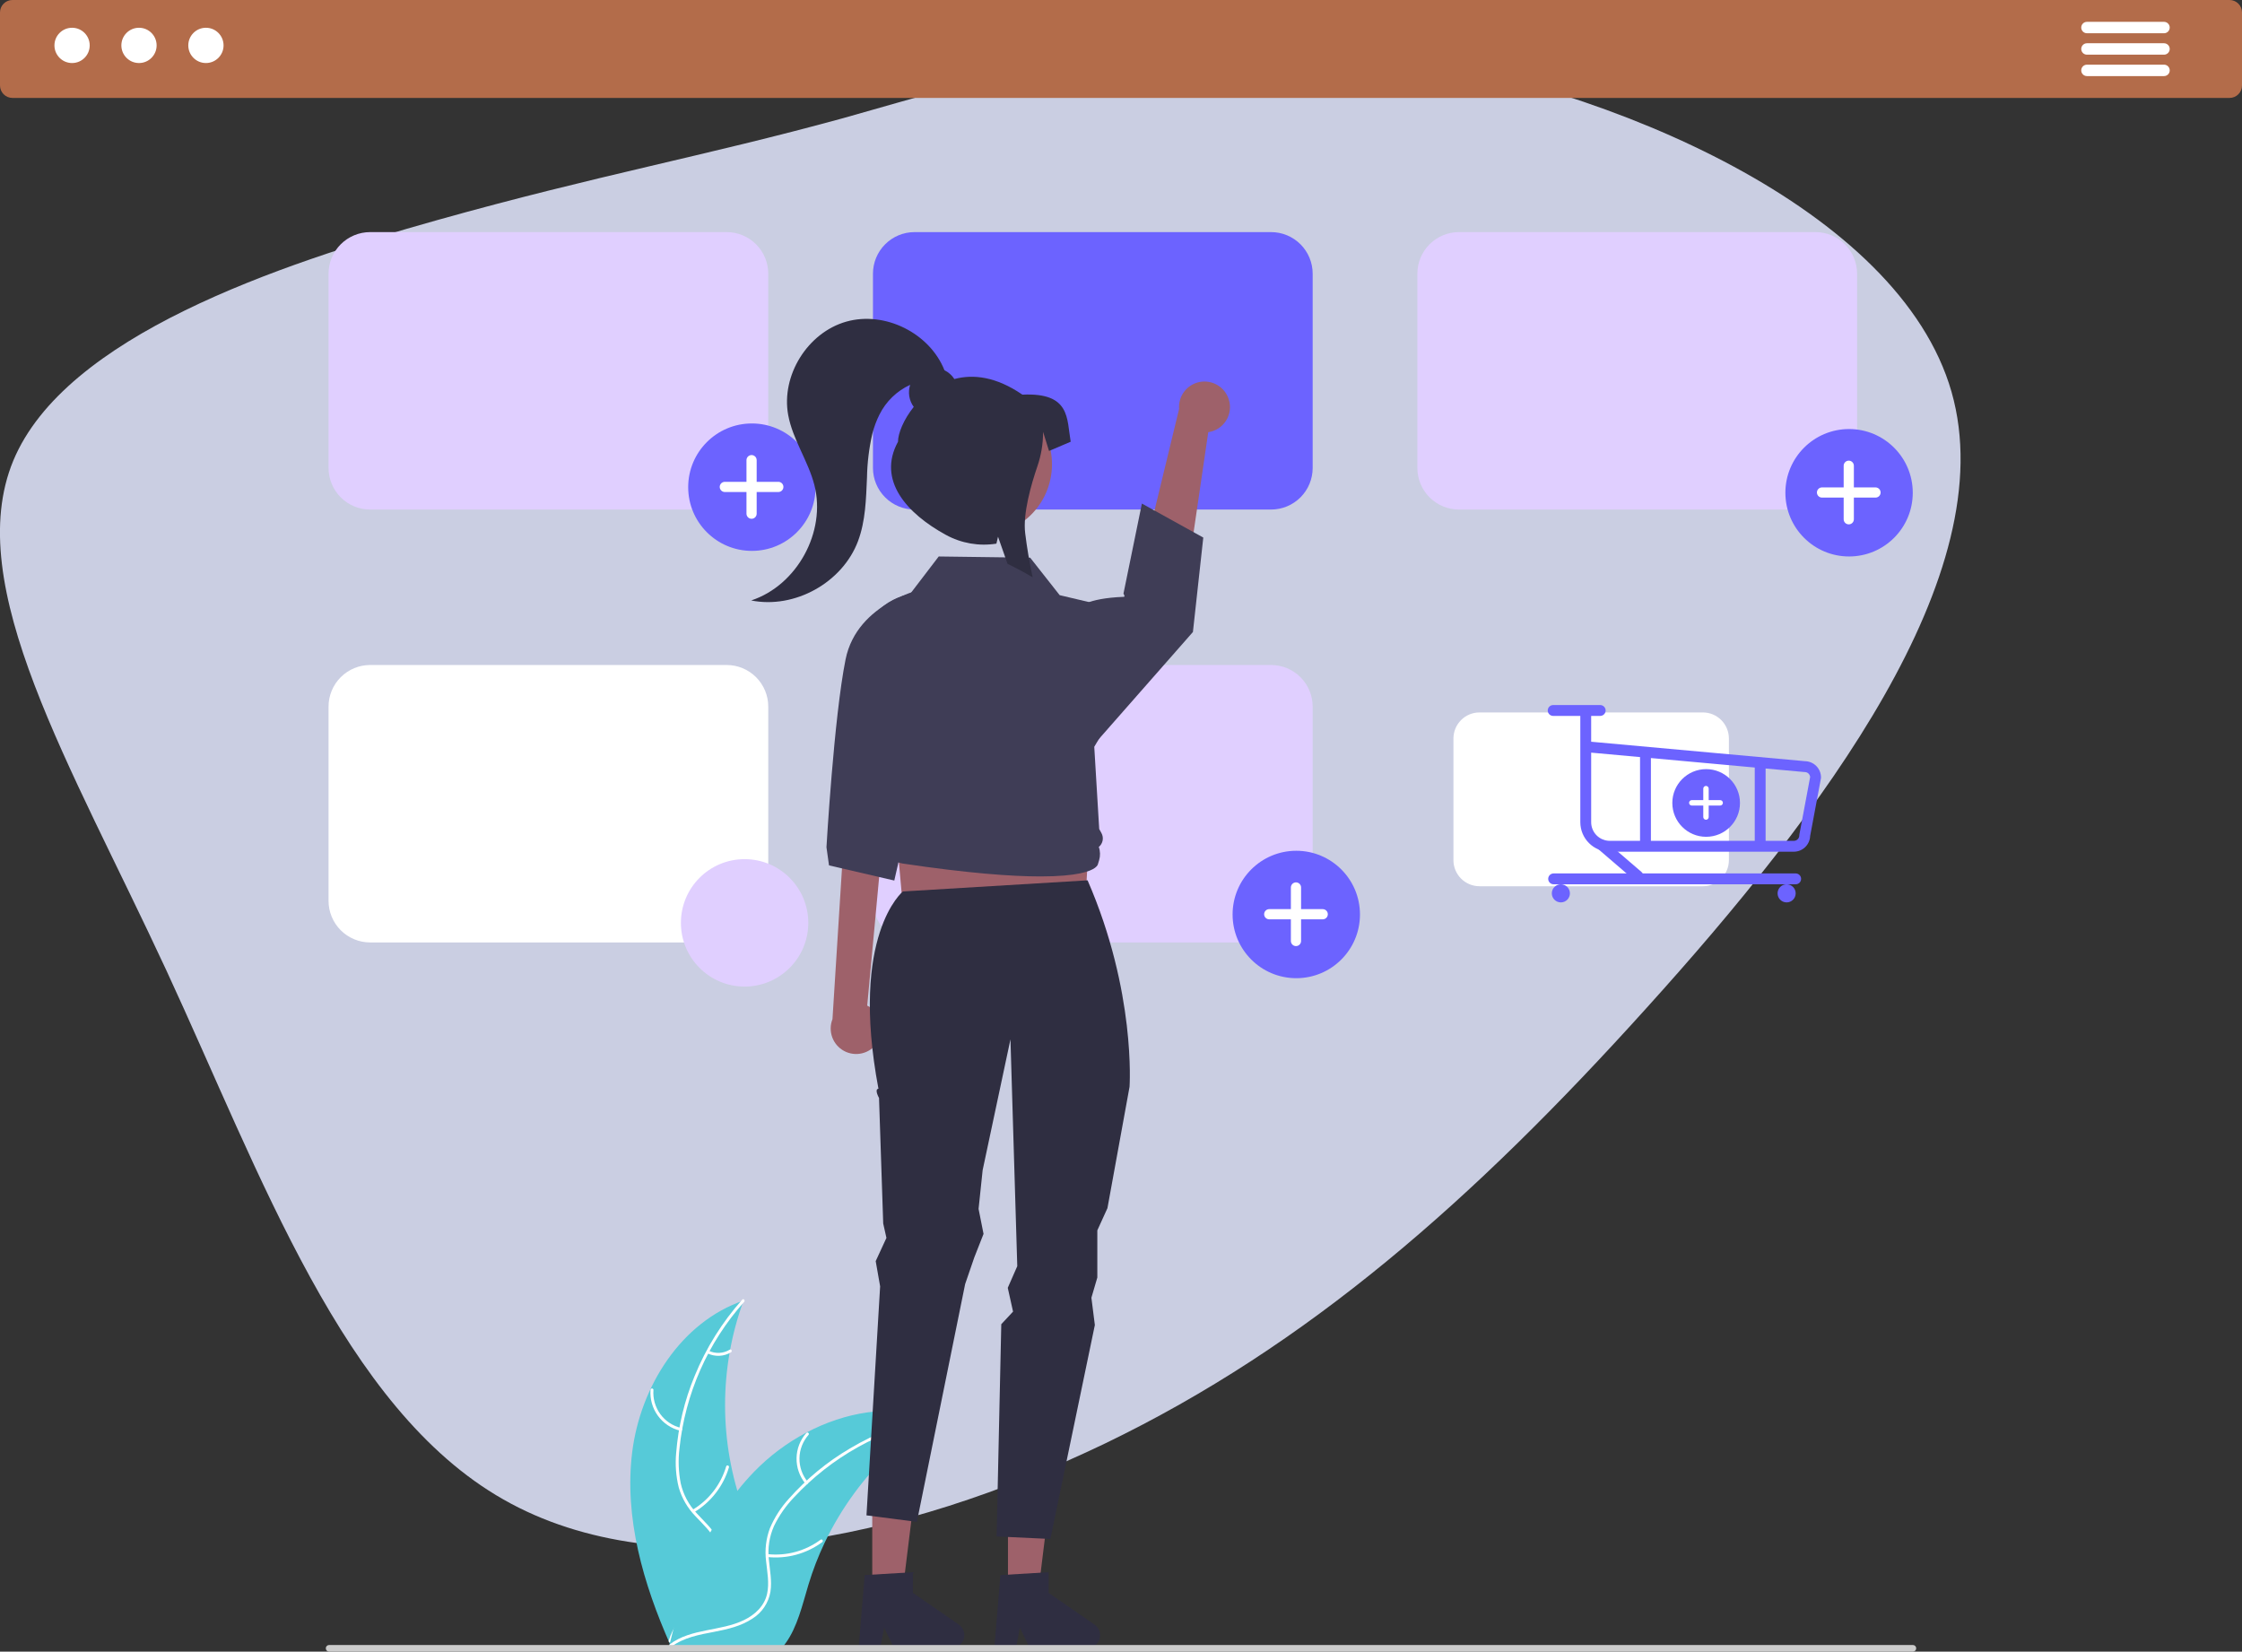 <svg width="262" height="193" viewBox="0 0 262 193" fill="none" xmlns="http://www.w3.org/2000/svg">
<rect x="0" y="0" width="262" height="193" fill="#333333" stroke="none"/>
<g clip-path="url(#clip0_332_704)">
<path d="M161.607 6.241C188.374 10.045 221.956 24.496 228.054 45.783C234.155 67.126 212.785 95.252 192.441 117.755C172.104 140.31 152.813 157.246 129.178 168.655C105.546 180.016 77.623 185.933 58.829 175.217C40.087 164.577 30.539 137.334 19.418 113.341C8.262 89.296 -4.489 68.449 1.55 53.835C7.602 39.276 32.446 30.948 51.133 25.709C69.82 20.47 82.295 18.263 98.565 13.797C114.779 9.272 134.785 2.436 161.607 6.241Z" fill="#CACEE2"/>
<path d="M260.549 11.443H1.451C1.067 11.443 0.698 11.29 0.426 11.017C0.153 10.745 0 10.376 0 9.991V1.452C0 1.067 0.153 0.698 0.426 0.426C0.698 0.154 1.067 0 1.451 0H260.549C260.933 0 261.302 0.154 261.574 0.426C261.847 0.698 262 1.067 262 1.452V9.991C262 10.376 261.847 10.745 261.574 11.017C261.302 11.29 260.933 11.443 260.549 11.443Z" fill="#B36C4A"/>
<path d="M8.423 7.366C9.561 7.366 10.483 6.443 10.483 5.305C10.483 4.167 9.561 3.244 8.423 3.244C7.285 3.244 6.362 4.167 6.362 5.305C6.362 6.443 7.285 7.366 8.423 7.366Z" fill="white"/>
<path d="M16.243 7.366C17.381 7.366 18.303 6.443 18.303 5.305C18.303 4.167 17.381 3.244 16.243 3.244C15.105 3.244 14.183 4.167 14.183 5.305C14.183 6.443 15.105 7.366 16.243 7.366Z" fill="white"/>
<path d="M24.064 7.366C25.202 7.366 26.125 6.443 26.125 5.305C26.125 4.167 25.202 3.244 24.064 3.244C22.926 3.244 22.004 4.167 22.004 5.305C22.004 6.443 22.926 7.366 24.064 7.366Z" fill="white"/>
<path d="M252.885 3.886H243.88C243.703 3.886 243.534 3.815 243.409 3.69C243.284 3.565 243.214 3.396 243.214 3.219C243.214 3.042 243.284 2.873 243.409 2.748C243.534 2.623 243.703 2.552 243.88 2.552H252.885C253.062 2.552 253.232 2.622 253.357 2.747C253.482 2.871 253.553 3.041 253.553 3.218C253.553 3.395 253.484 3.564 253.359 3.69C253.234 3.815 253.065 3.886 252.888 3.886H252.885Z" fill="white"/>
<path d="M252.885 6.389H243.88C243.703 6.388 243.534 6.318 243.409 6.193C243.284 6.068 243.214 5.898 243.214 5.721C243.214 5.545 243.284 5.375 243.409 5.25C243.534 5.125 243.703 5.055 243.88 5.054H252.885C253.062 5.054 253.232 5.124 253.357 5.249C253.482 5.374 253.553 5.543 253.553 5.72C253.553 5.897 253.484 6.067 253.359 6.192C253.234 6.318 253.065 6.388 252.888 6.389H252.885Z" fill="white"/>
<path d="M252.886 8.891H243.88C243.703 8.891 243.533 8.821 243.408 8.696C243.283 8.571 243.213 8.401 243.213 8.224C243.213 8.047 243.283 7.877 243.408 7.752C243.533 7.627 243.703 7.557 243.88 7.557H252.886C253.063 7.556 253.233 7.626 253.358 7.751C253.483 7.876 253.554 8.046 253.554 8.223C253.555 8.4 253.485 8.57 253.36 8.695C253.235 8.82 253.065 8.891 252.888 8.891H252.886Z" fill="white"/>
<path d="M73.878 169.694C74.831 162.026 79.582 154.47 86.894 151.974C84.01 159.867 84.011 168.527 86.896 176.419C88.019 179.459 89.585 182.724 88.528 185.787C87.871 187.694 86.262 189.152 84.464 190.064C82.666 190.976 80.671 191.411 78.7 191.837L78.312 192.158C75.184 185.092 72.924 177.363 73.878 169.694Z" fill="#56CAD8"/>
<path d="M86.967 152.119C82.709 156.891 80.063 162.884 79.404 169.247C79.238 170.614 79.288 171.999 79.553 173.35C79.854 174.658 80.499 175.862 81.422 176.837C82.264 177.762 83.233 178.612 83.836 179.726C84.136 180.301 84.311 180.933 84.35 181.581C84.388 182.228 84.29 182.877 84.061 183.483C83.528 185.01 82.48 186.255 81.412 187.436C80.226 188.747 78.974 190.091 78.47 191.83C78.409 192.04 78.085 191.933 78.146 191.723C79.023 188.698 81.959 186.979 83.359 184.255C84.012 182.983 84.287 181.507 83.674 180.165C83.138 178.991 82.14 178.115 81.279 177.185C80.365 176.247 79.694 175.1 79.325 173.844C78.992 172.51 78.888 171.13 79.019 169.761C79.263 166.676 79.99 163.648 81.174 160.789C82.508 157.518 84.391 154.499 86.742 151.864C86.888 151.701 87.112 151.957 86.967 152.119L86.967 152.119Z" fill="white"/>
<path d="M79.495 167.185C78.443 166.93 77.516 166.309 76.88 165.433C76.243 164.556 75.939 163.482 76.021 162.403C76.025 162.359 76.045 162.318 76.079 162.289C76.112 162.26 76.155 162.245 76.199 162.247C76.243 162.249 76.285 162.268 76.315 162.3C76.345 162.333 76.362 162.375 76.361 162.42C76.283 163.425 76.567 164.425 77.161 165.24C77.755 166.055 78.621 166.63 79.602 166.862C79.815 166.913 79.707 167.236 79.495 167.185Z" fill="white"/>
<path d="M80.933 176.423C82.833 175.288 84.236 173.479 84.861 171.355C84.923 171.145 85.246 171.252 85.184 171.462C84.529 173.67 83.066 175.551 81.086 176.728C80.897 176.84 80.745 176.535 80.933 176.423Z" fill="white"/>
<path d="M82.824 157.84C83.21 158.024 83.636 158.109 84.064 158.087C84.491 158.066 84.906 157.938 85.272 157.716C85.46 157.602 85.612 157.907 85.425 158.02C85.02 158.264 84.561 158.404 84.089 158.429C83.617 158.454 83.146 158.363 82.717 158.164C82.675 158.148 82.641 158.118 82.62 158.078C82.6 158.038 82.596 157.992 82.609 157.949C82.623 157.906 82.654 157.871 82.694 157.85C82.734 157.83 82.781 157.826 82.824 157.84Z" fill="white"/>
<path d="M109.18 165.671C109.065 165.746 108.95 165.821 108.835 165.898C107.295 166.911 105.84 168.048 104.485 169.296C104.378 169.391 104.272 169.489 104.168 169.587C100.934 172.629 98.292 176.247 96.378 180.254C95.618 181.849 94.98 183.5 94.47 185.193C93.766 187.53 93.188 190.12 91.794 192.031C91.651 192.232 91.496 192.424 91.329 192.606H78.734C78.705 192.592 78.676 192.58 78.647 192.566L78.144 192.589C78.165 192.5 78.188 192.408 78.208 192.319C78.219 192.267 78.234 192.215 78.245 192.163C78.254 192.129 78.262 192.094 78.268 192.063C78.271 192.051 78.274 192.04 78.277 192.031C78.282 192 78.291 191.971 78.297 191.942C78.423 191.427 78.554 190.913 78.688 190.398C78.688 190.395 78.688 190.395 78.691 190.393C79.675 186.462 81.122 182.662 83.001 179.073C83.058 178.966 83.116 178.857 83.179 178.751C84.049 177.162 85.048 175.646 86.165 174.22C86.779 173.441 87.432 172.694 88.122 171.981C89.907 170.142 91.971 168.596 94.237 167.399C98.754 165.013 103.984 164.099 108.812 165.556C108.936 165.594 109.057 165.631 109.18 165.671Z" fill="#56CAD8"/>
<path d="M109.152 165.831C102.88 167.077 97.16 170.269 92.804 174.952C91.849 175.943 91.055 177.079 90.453 178.318C89.906 179.543 89.697 180.893 89.847 182.227C89.963 183.474 90.225 184.735 90.035 185.988C89.929 186.628 89.688 187.238 89.329 187.778C88.971 188.319 88.502 188.777 87.953 189.123C86.61 190.022 85.023 190.384 83.46 190.684C81.724 191.017 79.915 191.336 78.466 192.42C78.29 192.552 78.097 192.272 78.272 192.14C80.793 190.253 84.171 190.649 86.929 189.317C88.216 188.695 89.323 187.682 89.642 186.241C89.921 184.981 89.652 183.68 89.524 182.419C89.358 181.12 89.513 179.8 89.974 178.575C90.511 177.309 91.259 176.145 92.187 175.131C94.239 172.814 96.642 170.835 99.308 169.265C102.342 167.456 105.662 166.18 109.126 165.492C109.34 165.449 109.365 165.789 109.152 165.831H109.152Z" fill="white"/>
<path d="M94.118 173.361C93.432 172.524 93.066 171.469 93.085 170.386C93.104 169.303 93.507 168.263 94.223 167.45C94.368 167.286 94.63 167.504 94.484 167.668C93.816 168.424 93.441 169.393 93.425 170.402C93.409 171.41 93.754 172.391 94.398 173.167C94.538 173.336 94.257 173.529 94.118 173.361Z" fill="white"/>
<path d="M89.706 181.603C91.906 181.841 94.115 181.241 95.893 179.922C96.069 179.791 96.263 180.071 96.087 180.202C94.234 181.571 91.934 182.191 89.645 181.938C89.427 181.914 89.489 181.579 89.706 181.603Z" fill="white"/>
<path d="M102.4 167.904C102.598 168.284 102.887 168.608 103.241 168.848C103.596 169.088 104.004 169.236 104.43 169.279C104.648 169.301 104.586 169.636 104.369 169.615C103.899 169.565 103.448 169.4 103.056 169.136C102.664 168.872 102.343 168.515 102.12 168.098C102.096 168.06 102.087 168.015 102.095 167.971C102.103 167.927 102.127 167.888 102.163 167.861C102.2 167.836 102.246 167.826 102.29 167.834C102.335 167.842 102.374 167.867 102.4 167.904L102.4 167.904Z" fill="white"/>
<path d="M84.922 59.542H43.251C41.963 59.541 40.728 59.028 39.818 58.117C38.907 57.207 38.395 55.972 38.394 54.684V31.98C38.395 30.692 38.907 29.457 39.818 28.546C40.728 27.636 41.963 27.123 43.251 27.122H84.922C86.209 27.123 87.444 27.636 88.355 28.546C89.265 29.457 89.777 30.692 89.779 31.98V54.684C89.777 55.972 89.265 57.207 88.355 58.117C87.444 59.028 86.21 59.541 84.922 59.542Z" fill="#E0CFFF"/>
<path d="M148.542 59.542H106.871C105.583 59.541 104.348 59.028 103.438 58.117C102.527 57.207 102.015 55.972 102.014 54.684V31.98C102.015 30.692 102.527 29.457 103.438 28.546C104.348 27.636 105.583 27.123 106.871 27.122H148.542C149.83 27.123 151.064 27.636 151.975 28.546C152.885 29.457 153.397 30.692 153.399 31.98V54.684C153.397 55.972 152.885 57.207 151.975 58.117C151.064 59.028 149.83 59.541 148.542 59.542Z" fill="#6C63FF"/>
<path d="M212.162 59.542H170.491C169.203 59.541 167.969 59.028 167.058 58.117C166.147 57.207 165.635 55.972 165.634 54.684V31.98C165.635 30.692 166.147 29.457 167.058 28.546C167.969 27.636 169.203 27.123 170.491 27.122H212.162C213.45 27.123 214.684 27.636 215.595 28.546C216.505 29.457 217.018 30.692 217.019 31.98V54.684C217.018 55.972 216.505 57.207 215.595 58.117C214.684 59.028 213.45 59.541 212.162 59.542Z" fill="#E0CFFF"/>
<path d="M84.922 110.128H43.251C41.963 110.126 40.728 109.614 39.818 108.703C38.907 107.792 38.395 106.557 38.394 105.269V82.566C38.395 81.278 38.907 80.043 39.818 79.132C40.728 78.221 41.963 77.709 43.251 77.707H84.922C86.209 77.709 87.444 78.221 88.355 79.132C89.265 80.043 89.777 81.278 89.779 82.566V105.269C89.777 106.557 89.265 107.792 88.355 108.703C87.444 109.614 86.21 110.126 84.922 110.128Z" fill="white"/>
<path d="M148.542 110.128H106.871C105.583 110.126 104.348 109.614 103.438 108.703C102.527 107.792 102.015 106.557 102.014 105.269V82.566C102.015 81.278 102.527 80.043 103.438 79.132C104.348 78.221 105.583 77.709 106.871 77.707H148.542C149.83 77.709 151.064 78.221 151.975 79.132C152.885 80.043 153.397 81.278 153.399 82.566V105.269C153.397 106.557 152.885 107.792 151.975 108.703C151.064 109.614 149.83 110.126 148.542 110.128Z" fill="#E0CFFF"/>
<path d="M151.484 114.305C155.594 114.305 158.926 110.972 158.926 106.86C158.926 102.749 155.594 99.415 151.484 99.415C147.373 99.415 144.041 102.749 144.041 106.86C144.041 110.972 147.373 114.305 151.484 114.305Z" fill="#6C63FF"/>
<path d="M154.574 106.235H152.043V103.704C152.043 103.626 152.028 103.548 151.998 103.476C151.968 103.404 151.924 103.338 151.869 103.283C151.814 103.227 151.748 103.184 151.676 103.154C151.604 103.124 151.526 103.108 151.448 103.108C151.37 103.108 151.292 103.124 151.22 103.154C151.148 103.184 151.082 103.227 151.027 103.283C150.972 103.338 150.928 103.404 150.898 103.476C150.868 103.548 150.852 103.626 150.852 103.704V106.235H148.322C148.244 106.235 148.166 106.251 148.094 106.281C148.022 106.311 147.956 106.354 147.901 106.41C147.846 106.465 147.802 106.531 147.772 106.603C147.742 106.675 147.727 106.753 147.727 106.831C147.727 106.909 147.742 106.987 147.772 107.059C147.802 107.131 147.846 107.197 147.901 107.252C147.956 107.307 148.022 107.351 148.094 107.381C148.166 107.411 148.244 107.427 148.322 107.427H150.852V109.958C150.852 110.036 150.868 110.113 150.898 110.186C150.928 110.258 150.972 110.324 151.027 110.379C151.082 110.434 151.148 110.478 151.22 110.508C151.292 110.538 151.37 110.553 151.448 110.553C151.606 110.553 151.757 110.491 151.869 110.379C151.981 110.267 152.043 110.116 152.043 109.958V107.427H154.574C154.652 107.427 154.729 107.411 154.802 107.381C154.874 107.351 154.94 107.307 154.995 107.252C155.05 107.197 155.094 107.131 155.124 107.059C155.154 106.987 155.169 106.909 155.169 106.831C155.169 106.753 155.154 106.675 155.124 106.603C155.094 106.531 155.05 106.465 154.995 106.41C154.94 106.354 154.874 106.311 154.802 106.281C154.729 106.251 154.652 106.235 154.574 106.235L154.574 106.235Z" fill="white"/>
<path d="M216.082 65.025C220.193 65.025 223.525 61.692 223.525 57.58C223.525 53.469 220.193 50.135 216.082 50.135C211.972 50.135 208.64 53.469 208.64 57.58C208.64 61.692 211.972 65.025 216.082 65.025Z" fill="#6C63FF"/>
<path d="M219.172 56.955H216.642V54.424C216.642 54.346 216.627 54.268 216.597 54.196C216.567 54.124 216.523 54.058 216.468 54.003C216.412 53.947 216.347 53.904 216.274 53.874C216.202 53.844 216.125 53.828 216.047 53.828C215.968 53.828 215.891 53.844 215.819 53.874C215.746 53.904 215.681 53.947 215.626 54.003C215.57 54.058 215.526 54.124 215.496 54.196C215.467 54.268 215.451 54.346 215.451 54.424V56.955H212.921C212.842 56.955 212.765 56.971 212.693 57.001C212.621 57.03 212.555 57.074 212.5 57.13C212.444 57.185 212.4 57.251 212.371 57.323C212.341 57.395 212.325 57.473 212.325 57.551C212.325 57.629 212.341 57.706 212.371 57.779C212.4 57.851 212.444 57.917 212.5 57.972C212.555 58.027 212.621 58.071 212.693 58.101C212.765 58.131 212.842 58.146 212.921 58.146H215.451V60.678C215.451 60.756 215.467 60.833 215.496 60.906C215.526 60.978 215.57 61.044 215.626 61.099C215.681 61.154 215.746 61.198 215.819 61.228C215.891 61.258 215.968 61.273 216.047 61.273C216.204 61.273 216.356 61.211 216.468 61.099C216.579 60.987 216.642 60.836 216.642 60.678V58.146H219.172C219.251 58.146 219.328 58.131 219.4 58.101C219.473 58.071 219.538 58.027 219.593 57.972C219.649 57.917 219.693 57.851 219.723 57.779C219.752 57.706 219.768 57.629 219.768 57.551C219.768 57.473 219.752 57.395 219.723 57.323C219.693 57.251 219.649 57.185 219.593 57.13C219.538 57.074 219.473 57.03 219.4 57.001C219.328 56.971 219.251 56.955 219.172 56.955L219.172 56.955Z" fill="white"/>
<path d="M87.865 64.373C91.975 64.373 95.307 61.039 95.307 56.928C95.307 52.816 91.975 49.483 87.865 49.483C83.754 49.483 80.422 52.816 80.422 56.928C80.422 61.039 83.754 64.373 87.865 64.373Z" fill="#6C63FF"/>
<path d="M90.955 56.303H88.424V53.771C88.424 53.693 88.409 53.615 88.379 53.543C88.349 53.471 88.305 53.405 88.25 53.35C88.195 53.295 88.129 53.251 88.057 53.221C87.984 53.191 87.907 53.175 87.829 53.175C87.751 53.175 87.673 53.191 87.601 53.221C87.529 53.251 87.463 53.295 87.408 53.35C87.353 53.405 87.309 53.471 87.279 53.543C87.249 53.615 87.233 53.693 87.233 53.771V56.303H84.703C84.625 56.303 84.547 56.318 84.475 56.348C84.403 56.378 84.337 56.422 84.282 56.477C84.227 56.532 84.183 56.598 84.153 56.67C84.123 56.742 84.107 56.82 84.107 56.898C84.107 57.056 84.17 57.208 84.282 57.319C84.394 57.431 84.545 57.494 84.703 57.494H87.233V60.025C87.233 60.103 87.249 60.181 87.279 60.253C87.309 60.325 87.353 60.391 87.408 60.446C87.463 60.502 87.529 60.545 87.601 60.575C87.673 60.605 87.751 60.621 87.829 60.621C87.907 60.621 87.984 60.605 88.057 60.575C88.129 60.545 88.195 60.502 88.25 60.446C88.305 60.391 88.349 60.325 88.379 60.253C88.409 60.181 88.424 60.103 88.424 60.025V57.494H90.955C91.033 57.494 91.11 57.478 91.183 57.448C91.255 57.418 91.32 57.375 91.376 57.319C91.431 57.264 91.475 57.198 91.505 57.126C91.535 57.054 91.55 56.976 91.55 56.898C91.55 56.74 91.487 56.589 91.376 56.477C91.264 56.365 91.113 56.302 90.955 56.302V56.303Z" fill="white"/>
<path d="M143.585 46.643C143.721 47.054 143.765 47.489 143.715 47.919C143.664 48.349 143.52 48.762 143.292 49.13C143.064 49.498 142.759 49.812 142.397 50.049C142.035 50.286 141.625 50.44 141.197 50.502L137.756 74L132.11 71.242L137.788 47.786C137.733 47.06 137.945 46.339 138.386 45.758C138.827 45.178 139.465 44.78 140.179 44.639C140.894 44.498 141.635 44.624 142.263 44.994C142.891 45.363 143.361 45.95 143.585 46.643L143.585 46.643Z" fill="#9E616A"/>
<path d="M102.482 121.901C102.733 121.549 102.904 121.146 102.983 120.72C103.062 120.295 103.046 119.857 102.938 119.438C102.829 119.02 102.63 118.63 102.354 118.296C102.079 117.962 101.734 117.693 101.343 117.508L103.664 92.513L98.802 95.007L97.283 119.092C97.015 119.769 97.005 120.522 97.254 121.206C97.503 121.891 97.995 122.46 98.635 122.806C99.276 123.153 100.022 123.252 100.731 123.085C101.44 122.918 102.063 122.497 102.482 121.901H102.482Z" fill="#9E616A"/>
<path d="M105.804 109.259L126.672 108.457L127.876 86.78H103.798L105.804 109.259Z" fill="#9E616A"/>
<path d="M101.931 185.814L105.497 185.813L107.193 172.055H101.931L101.931 185.814Z" fill="#9E616A"/>
<path d="M101.047 184.054L106.684 183.717V186.133L112.043 189.836C112.308 190.018 112.507 190.281 112.612 190.585C112.717 190.89 112.722 191.219 112.626 191.527C112.53 191.834 112.339 192.102 112.08 192.293C111.821 192.484 111.507 192.587 111.186 192.587H104.475L103.318 190.197L102.866 192.587H100.336L101.047 184.054Z" fill="#2F2E41"/>
<path d="M117.792 185.814L121.358 185.813L123.054 172.055H117.791L117.792 185.814Z" fill="#9E616A"/>
<path d="M105.514 104.171C105.514 104.171 99.27 109.213 102.655 127.221C102.14 127.282 102.723 128.299 102.723 128.299L103.212 142.972L103.589 144.653L102.334 147.367L102.852 150.315L101.257 177.074L107.148 177.836L112.786 150.049L113.86 146.924L114.936 144.186L114.356 141.266L114.832 136.734L118.082 121.45L118.878 147.957L117.767 150.487L118.385 153.265L117.009 154.74L116.465 179.539L122.747 179.833L127.944 154.833L127.541 151.643L128.233 149.284V143.774L129.417 141.174L131.999 126.994C131.999 126.994 132.778 115.912 127.095 102.87L105.514 104.171Z" fill="#2F2E41"/>
<path d="M108.059 68.764C108.059 68.764 100.173 70.324 98.814 77.052C97.455 83.779 96.581 99.003 96.581 99.003L96.879 101.124L104.507 102.893L109.376 81.561L108.059 68.764Z" fill="#3F3D56"/>
<path d="M126.057 71.035C126.057 71.035 126.856 69.914 131.333 69.741C131.517 69.734 131.289 69.368 131.289 69.368L133.442 58.843L140.616 62.816L139.405 73.851L127.616 87.265L126.057 71.035Z" fill="#3F3D56"/>
<path d="M121.584 102.414C118.207 102.415 113.122 102.042 105.469 100.905C104.976 100.831 104.519 100.601 104.166 100.248C103.813 99.896 103.582 99.44 103.507 98.947C103.257 98.683 103.094 98.349 103.041 97.989C102.988 97.629 103.046 97.262 103.209 96.937L103.216 96.923L103.043 96.719C102.775 96.403 102.617 96.009 102.594 95.596C102.572 95.182 102.685 94.773 102.917 94.43L100.546 77.468C100.306 75.783 100.674 74.068 101.585 72.631C102.496 71.194 103.889 70.129 105.515 69.628L106.39 69.356L109.699 65.026L109.764 65.027L120.387 65.168L123.834 69.547L129.407 70.862L129.422 70.947L130.716 78.425C131.388 82.314 129.845 83.844 127.875 87.265L128.453 96.871L128.716 97.348C128.861 97.612 128.91 97.918 128.854 98.214C128.797 98.51 128.639 98.777 128.406 98.969C128.582 99.471 128.594 100.017 128.441 100.526L128.304 100.977C128.305 100.99 128.268 101.173 127.974 101.397C127.444 101.8 125.92 102.414 121.584 102.414Z" fill="#3F3D56"/>
<path d="M116.907 184.054L122.544 183.717V186.133L127.903 189.836C128.168 190.018 128.367 190.281 128.472 190.585C128.577 190.89 128.582 191.219 128.486 191.527C128.391 191.834 128.199 192.102 127.94 192.293C127.681 192.484 127.368 192.587 127.046 192.587H120.335L119.178 190.197L118.727 192.587H116.196L116.907 184.054Z" fill="#2F2E41"/>
<path d="M122.827 55.591C123.564 51.049 120.481 46.77 115.94 46.033C111.4 45.296 107.123 48.381 106.386 52.922C105.649 57.464 108.732 61.743 113.272 62.48C117.813 63.217 122.09 60.133 122.827 55.591Z" fill="#9E616A"/>
<path d="M119.476 46.116C116.424 44.016 113.736 43.697 111.528 44.292C111.242 43.849 110.84 43.493 110.367 43.261C108.645 38.92 103.404 36.313 98.906 37.581C94.38 38.856 91.257 43.872 92.108 48.498C92.636 51.366 94.44 53.849 95.166 56.673C96.571 62.14 93.144 68.403 87.783 70.165C92.859 71.184 98.446 68.083 100.267 63.235C101.151 60.88 101.205 58.31 101.317 55.797C101.347 54.062 101.559 52.336 101.951 50.646C102.145 49.888 102.42 49.152 102.77 48.453C103.534 46.914 104.801 45.684 106.361 44.968C106.222 45.4 106.187 45.859 106.259 46.308C106.332 46.756 106.51 47.181 106.779 47.547C105.589 49.038 104.941 50.652 104.941 51.618C102.468 56.139 106.004 60.022 110.524 62.495C112.327 63.487 114.408 63.85 116.44 63.527L116.629 62.72L116.885 63.447L117.74 65.885C118.727 66.363 119.705 66.886 120.674 67.455C120.306 65.725 120.008 63.998 119.803 62.309C119.519 60.011 120.509 56.59 121.223 54.509C121.665 53.227 121.892 51.88 121.895 50.523V50.464L122.59 52.697L125.12 51.618C124.649 48.917 125.12 45.85 119.476 46.116Z" fill="#2F2E41"/>
<path d="M223.541 193H38.459C38.356 192.999 38.258 192.958 38.185 192.886C38.113 192.813 38.072 192.714 38.072 192.611C38.072 192.509 38.113 192.41 38.185 192.337C38.258 192.265 38.356 192.223 38.459 192.223H223.541C223.644 192.223 223.742 192.265 223.815 192.337C223.887 192.41 223.928 192.509 223.928 192.611C223.928 192.714 223.887 192.813 223.815 192.886C223.742 192.958 223.644 192.999 223.541 193Z" fill="#CCCCCC"/>
<path d="M87.014 115.284C91.124 115.284 94.457 111.95 94.457 107.839C94.457 103.727 91.124 100.394 87.014 100.394C82.903 100.394 79.571 103.727 79.571 107.839C79.571 111.95 82.903 115.284 87.014 115.284Z" fill="#E0CFFF"/>
<path d="M198.996 103.56H172.891C172.085 103.559 171.311 103.238 170.741 102.667C170.17 102.097 169.85 101.323 169.849 100.516V86.294C169.85 85.487 170.17 84.713 170.741 84.143C171.311 83.572 172.085 83.251 172.891 83.251H198.996C199.803 83.251 200.576 83.572 201.146 84.143C201.717 84.713 202.038 85.487 202.039 86.294V100.516C202.038 101.323 201.717 102.097 201.146 102.667C200.576 103.238 199.803 103.559 198.996 103.56Z" fill="white"/>
<path d="M199.38 97.783C201.563 97.783 203.333 96.013 203.333 93.829C203.333 91.646 201.563 89.876 199.38 89.876C197.197 89.876 195.428 91.646 195.428 93.829C195.428 96.013 197.197 97.783 199.38 97.783Z" fill="#6C63FF"/>
<path d="M201.021 93.497H199.677V92.153C199.677 92.112 199.669 92.07 199.653 92.032C199.637 91.994 199.614 91.959 199.585 91.929C199.555 91.9 199.52 91.877 199.482 91.861C199.444 91.845 199.403 91.837 199.361 91.837C199.277 91.837 199.197 91.87 199.137 91.929C199.078 91.989 199.045 92.069 199.045 92.153V93.497H197.701C197.617 93.497 197.537 93.531 197.477 93.59C197.418 93.649 197.385 93.73 197.385 93.814C197.385 93.855 197.393 93.896 197.409 93.935C197.425 93.973 197.448 94.008 197.477 94.037C197.507 94.067 197.542 94.09 197.58 94.106C197.618 94.122 197.659 94.13 197.701 94.13H199.045V95.474C199.045 95.516 199.053 95.557 199.069 95.595C199.085 95.634 199.108 95.668 199.137 95.698C199.167 95.727 199.202 95.751 199.24 95.766C199.278 95.782 199.32 95.79 199.361 95.79C199.445 95.79 199.525 95.757 199.585 95.698C199.644 95.638 199.677 95.558 199.677 95.474V94.13H201.021C201.105 94.13 201.185 94.097 201.245 94.037C201.304 93.978 201.337 93.897 201.337 93.814C201.337 93.772 201.329 93.731 201.313 93.693C201.297 93.654 201.274 93.619 201.245 93.59C201.215 93.561 201.18 93.537 201.142 93.521C201.104 93.505 201.063 93.497 201.021 93.497L201.021 93.497Z" fill="white"/>
<path d="M209.631 99.524H188.119C187.206 99.523 186.33 99.16 185.685 98.514C185.039 97.868 184.676 96.992 184.675 96.079V83.234C184.675 83.066 184.742 82.904 184.861 82.786C184.98 82.667 185.141 82.6 185.309 82.6C185.477 82.6 185.638 82.667 185.757 82.786C185.876 82.904 185.943 83.066 185.944 83.234V86.674L210.932 88.946C211.431 88.955 211.907 89.159 212.257 89.515C212.607 89.871 212.803 90.35 212.804 90.85C212.804 90.889 212.8 90.928 212.793 90.967L211.534 97.685C211.516 98.178 211.308 98.645 210.954 98.988C210.599 99.331 210.125 99.523 209.631 99.524ZM185.944 87.948V96.079C185.945 96.656 186.174 97.209 186.582 97.617C186.989 98.025 187.542 98.254 188.119 98.254H209.631C209.8 98.254 209.961 98.187 210.08 98.068C210.199 97.95 210.266 97.788 210.266 97.62C210.266 97.581 210.27 97.541 210.277 97.503L211.533 90.801C211.52 90.642 211.448 90.493 211.331 90.384C211.214 90.276 211.06 90.215 210.9 90.215C210.881 90.215 210.862 90.214 210.843 90.213L185.944 87.948Z" fill="#6C63FF"/>
<path d="M182.402 105.448C182.986 105.448 183.46 104.974 183.46 104.39C183.46 103.806 182.986 103.332 182.402 103.332C181.818 103.332 181.345 103.806 181.345 104.39C181.345 104.974 181.818 105.448 182.402 105.448Z" fill="#6C63FF"/>
<path d="M208.785 105.448C209.369 105.448 209.843 104.974 209.843 104.39C209.843 103.806 209.369 103.332 208.785 103.332C208.201 103.332 207.728 103.806 207.728 104.39C207.728 104.974 208.201 105.448 208.785 105.448Z" fill="#6C63FF"/>
<path d="M209.843 103.332H181.556C181.388 103.332 181.227 103.265 181.108 103.146C180.989 103.027 180.922 102.866 180.922 102.697C180.922 102.529 180.989 102.368 181.108 102.249C181.227 102.13 181.388 102.063 181.556 102.063H209.843C210.011 102.063 210.173 102.13 210.292 102.249C210.411 102.368 210.477 102.529 210.477 102.697C210.477 102.866 210.411 103.027 210.292 103.146C210.173 103.265 210.011 103.332 209.843 103.332Z" fill="#6C63FF"/>
<path d="M187.001 83.657H181.502C181.334 83.656 181.173 83.589 181.054 83.47C180.936 83.351 180.869 83.19 180.869 83.022C180.869 82.854 180.936 82.693 181.054 82.574C181.173 82.455 181.334 82.388 181.502 82.387H187.001C187.169 82.388 187.33 82.455 187.449 82.574C187.568 82.693 187.634 82.854 187.634 83.022C187.634 83.19 187.568 83.351 187.449 83.47C187.33 83.589 187.169 83.656 187.001 83.657Z" fill="#6C63FF"/>
<path d="M191.412 103.009C191.26 103.009 191.114 102.955 190.999 102.856L186.828 99.271C186.765 99.216 186.713 99.15 186.675 99.076C186.637 99.001 186.615 98.92 186.608 98.837C186.602 98.754 186.612 98.67 186.638 98.591C186.664 98.511 186.705 98.438 186.76 98.375C186.814 98.311 186.88 98.26 186.955 98.222C187.029 98.184 187.11 98.162 187.194 98.155C187.277 98.149 187.361 98.159 187.44 98.186C187.519 98.212 187.592 98.253 187.655 98.308L191.826 101.893C191.924 101.977 191.994 102.09 192.027 102.215C192.059 102.341 192.052 102.473 192.007 102.595C191.962 102.716 191.881 102.821 191.775 102.895C191.668 102.969 191.542 103.009 191.412 103.009V103.009Z" fill="#6C63FF"/>
<path d="M192.291 99.134C192.207 99.134 192.125 99.118 192.048 99.086C191.971 99.054 191.901 99.007 191.842 98.948C191.783 98.889 191.736 98.819 191.705 98.742C191.673 98.665 191.656 98.583 191.656 98.499V88.311C191.656 88.143 191.723 87.981 191.842 87.862C191.961 87.743 192.122 87.676 192.291 87.676C192.459 87.676 192.62 87.743 192.739 87.862C192.858 87.981 192.925 88.143 192.925 88.311V98.499C192.925 98.583 192.909 98.665 192.877 98.742C192.845 98.819 192.798 98.889 192.739 98.948C192.681 99.007 192.611 99.054 192.534 99.086C192.457 99.118 192.374 99.134 192.291 99.134H192.291Z" fill="#6C63FF"/>
<path d="M205.694 99.134C205.611 99.134 205.528 99.118 205.451 99.086C205.374 99.054 205.304 99.007 205.245 98.948C205.187 98.889 205.14 98.819 205.108 98.742C205.076 98.665 205.06 98.583 205.06 98.499V89.157C205.06 88.989 205.127 88.828 205.246 88.71C205.365 88.591 205.526 88.524 205.694 88.524C205.862 88.524 206.023 88.591 206.142 88.71C206.261 88.828 206.328 88.989 206.329 89.157V98.499C206.329 98.583 206.312 98.665 206.28 98.742C206.248 98.819 206.202 98.889 206.143 98.948C206.084 99.007 206.014 99.054 205.937 99.086C205.86 99.118 205.777 99.134 205.694 99.134H205.694Z" fill="#6C63FF"/>
</g>
<defs>
<clipPath id="clip0_332_704">
<rect width="262" height="193" fill="white"/>
</clipPath>
</defs>
</svg>
